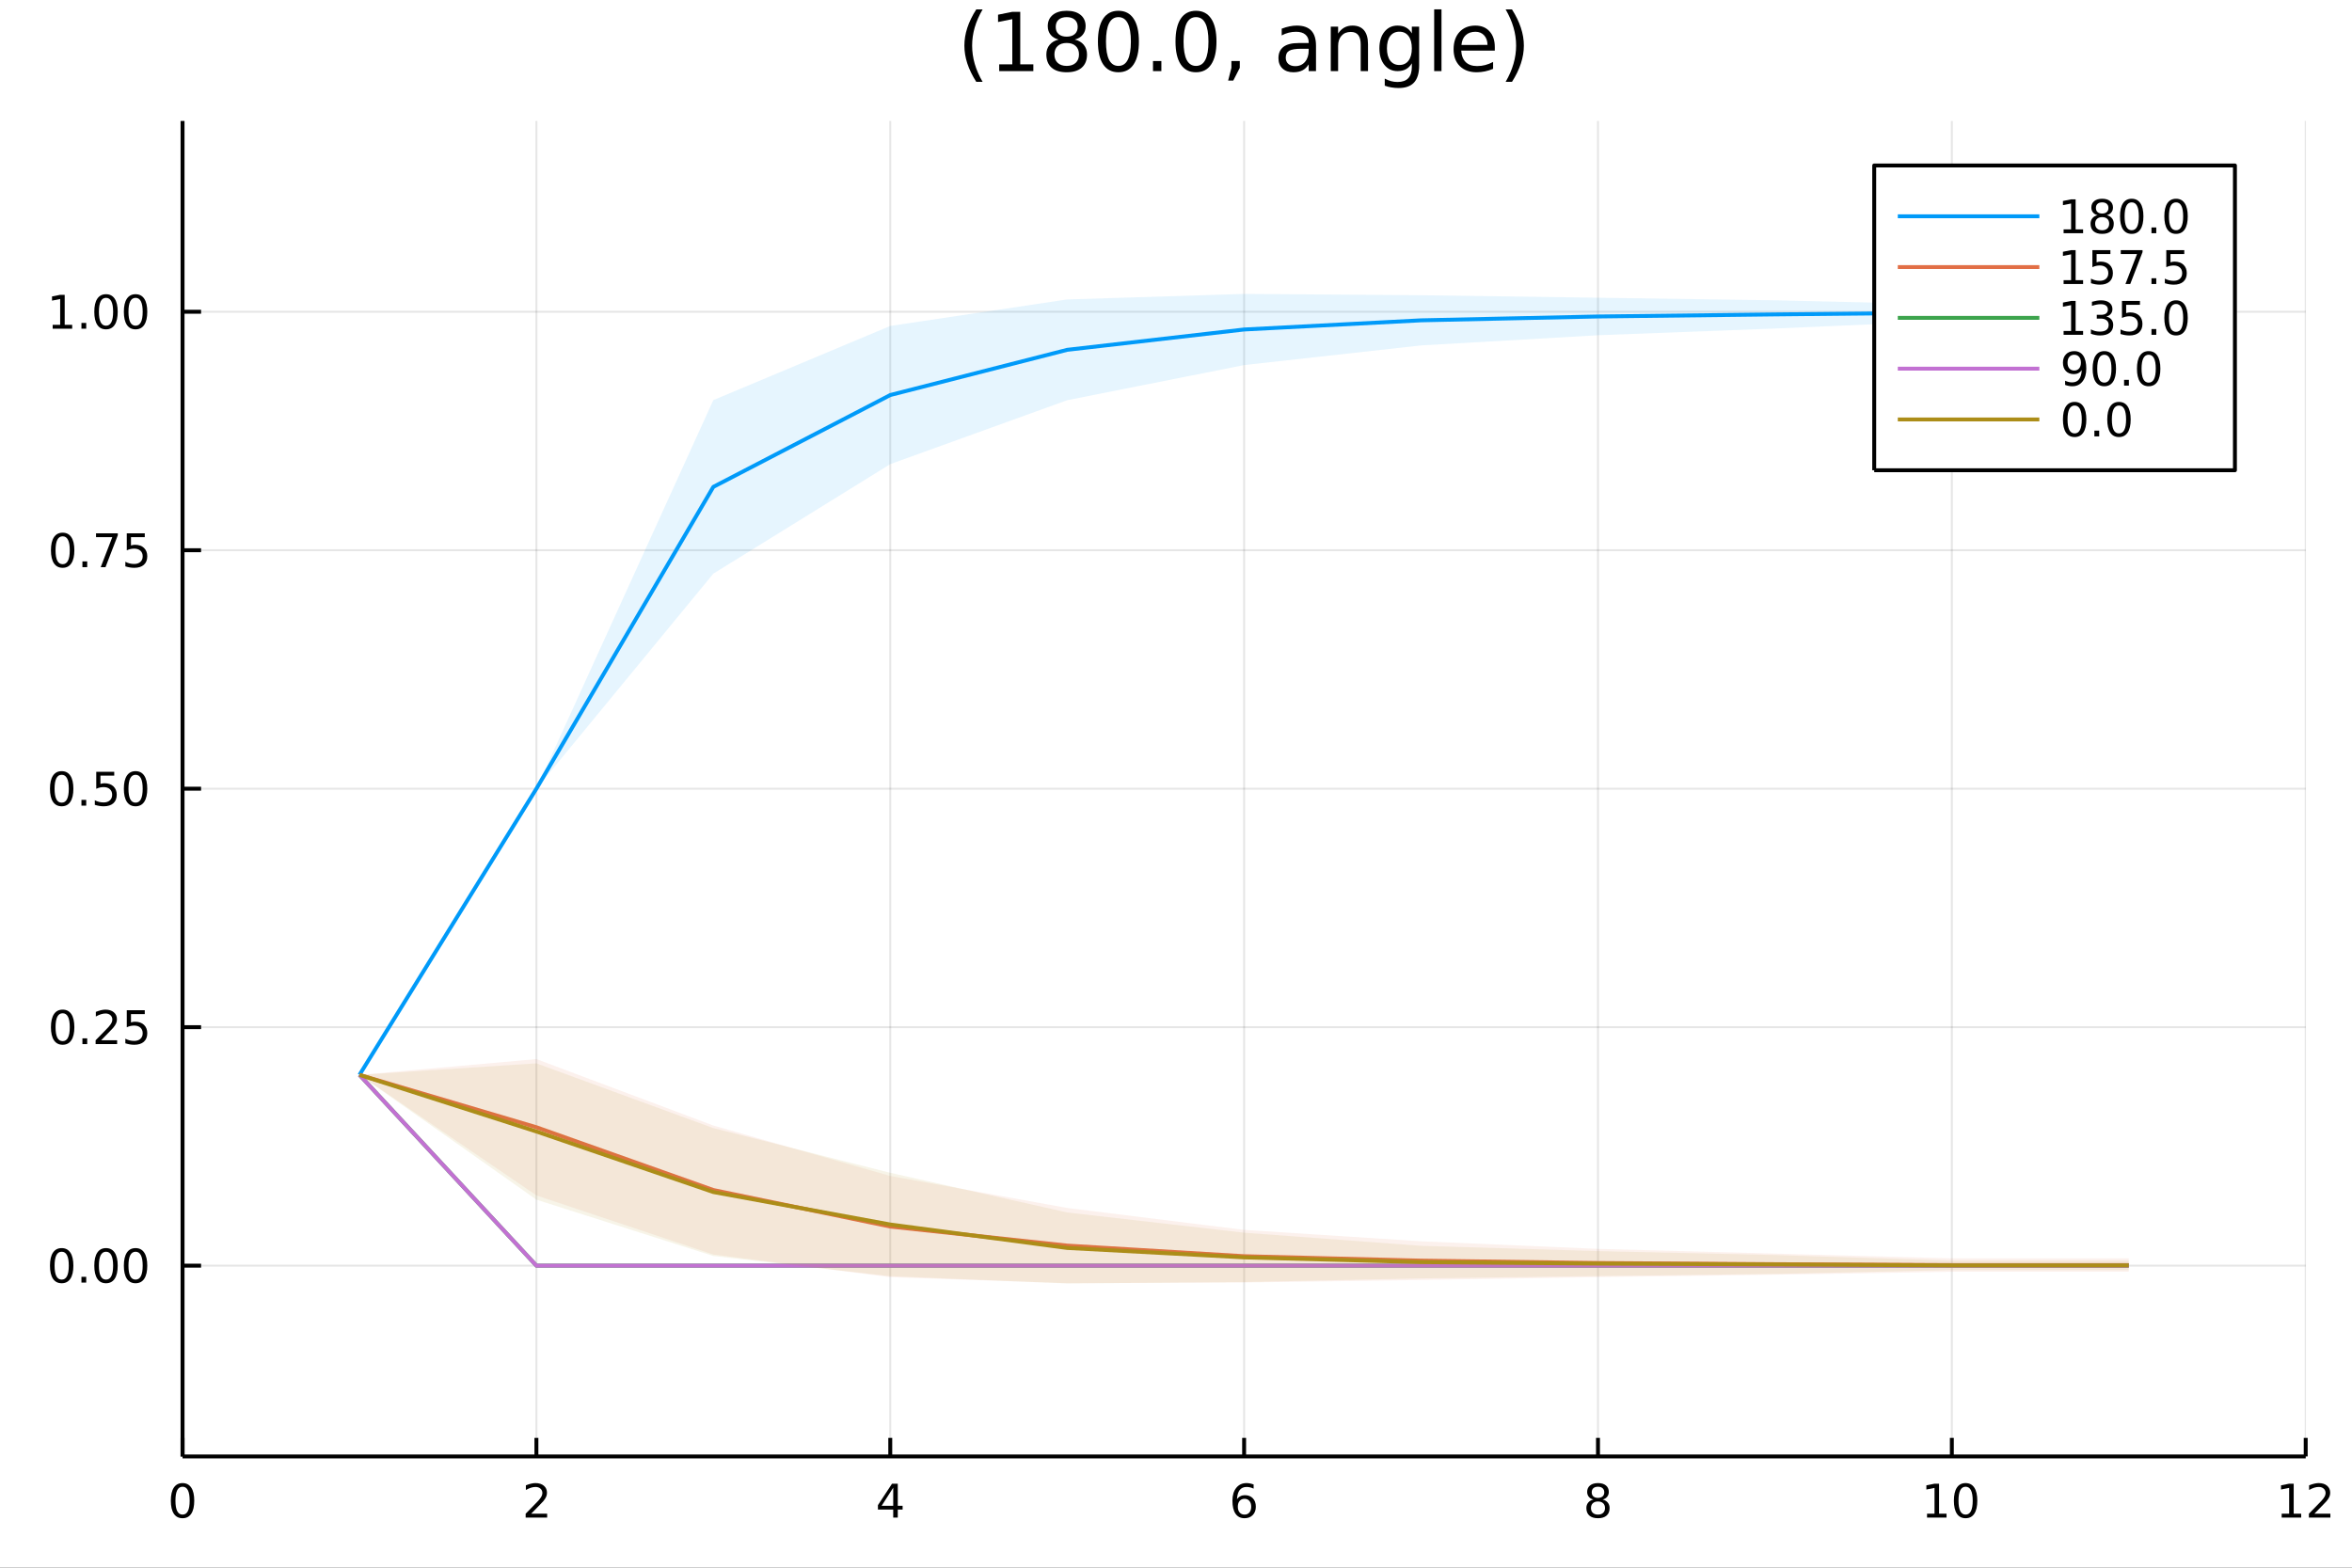 <svg xmlns="http://www.w3.org/2000/svg" xmlns:xlink="http://www.w3.org/1999/xlink" width="600" height="400" viewBox="0 0 2400 1600">
<rect x="0" y="0" width="2400" height="1600" fill="#333333" stroke="none"/>
<defs>
  <clipPath id="clip580">
    <rect x="0" y="0" width="2400" height="1600"></rect>
  </clipPath>
</defs>
<path clip-path="url(#clip580)" d="
M0 1600 L2400 1600 L2400 0 L0 0  Z
  " fill="#ffffff" fill-rule="evenodd" fill-opacity="1"></path>
<defs>
  <clipPath id="clip581">
    <rect x="480" y="0" width="1681" height="1600"></rect>
  </clipPath>
</defs>
<path clip-path="url(#clip580)" d="
M186.274 1486.45 L2352.76 1486.45 L2352.76 123.472 L186.274 123.472  Z
  " fill="#ffffff" fill-rule="evenodd" fill-opacity="1"></path>
<defs>
  <clipPath id="clip582">
    <rect x="186" y="123" width="2167" height="1364"></rect>
  </clipPath>
</defs>
<polyline clip-path="url(#clip582)" style="stroke:#000000; stroke-linecap:butt; stroke-linejoin:round; stroke-width:2; stroke-opacity:0.1; fill:none" points="
  186.274,1486.45 186.274,123.472 
  "></polyline>
<polyline clip-path="url(#clip582)" style="stroke:#000000; stroke-linecap:butt; stroke-linejoin:round; stroke-width:2; stroke-opacity:0.1; fill:none" points="
  547.354,1486.45 547.354,123.472 
  "></polyline>
<polyline clip-path="url(#clip582)" style="stroke:#000000; stroke-linecap:butt; stroke-linejoin:round; stroke-width:2; stroke-opacity:0.1; fill:none" points="
  908.435,1486.45 908.435,123.472 
  "></polyline>
<polyline clip-path="url(#clip582)" style="stroke:#000000; stroke-linecap:butt; stroke-linejoin:round; stroke-width:2; stroke-opacity:0.1; fill:none" points="
  1269.51,1486.45 1269.51,123.472 
  "></polyline>
<polyline clip-path="url(#clip582)" style="stroke:#000000; stroke-linecap:butt; stroke-linejoin:round; stroke-width:2; stroke-opacity:0.1; fill:none" points="
  1630.6,1486.45 1630.6,123.472 
  "></polyline>
<polyline clip-path="url(#clip582)" style="stroke:#000000; stroke-linecap:butt; stroke-linejoin:round; stroke-width:2; stroke-opacity:0.1; fill:none" points="
  1991.68,1486.45 1991.68,123.472 
  "></polyline>
<polyline clip-path="url(#clip582)" style="stroke:#000000; stroke-linecap:butt; stroke-linejoin:round; stroke-width:2; stroke-opacity:0.1; fill:none" points="
  2352.76,1486.45 2352.76,123.472 
  "></polyline>
<polyline clip-path="url(#clip580)" style="stroke:#000000; stroke-linecap:butt; stroke-linejoin:round; stroke-width:4; stroke-opacity:1; fill:none" points="
  186.274,1486.45 2352.76,1486.45 
  "></polyline>
<polyline clip-path="url(#clip580)" style="stroke:#000000; stroke-linecap:butt; stroke-linejoin:round; stroke-width:4; stroke-opacity:1; fill:none" points="
  186.274,1486.45 186.274,1467.55 
  "></polyline>
<polyline clip-path="url(#clip580)" style="stroke:#000000; stroke-linecap:butt; stroke-linejoin:round; stroke-width:4; stroke-opacity:1; fill:none" points="
  547.354,1486.45 547.354,1467.55 
  "></polyline>
<polyline clip-path="url(#clip580)" style="stroke:#000000; stroke-linecap:butt; stroke-linejoin:round; stroke-width:4; stroke-opacity:1; fill:none" points="
  908.435,1486.45 908.435,1467.55 
  "></polyline>
<polyline clip-path="url(#clip580)" style="stroke:#000000; stroke-linecap:butt; stroke-linejoin:round; stroke-width:4; stroke-opacity:1; fill:none" points="
  1269.51,1486.45 1269.51,1467.55 
  "></polyline>
<polyline clip-path="url(#clip580)" style="stroke:#000000; stroke-linecap:butt; stroke-linejoin:round; stroke-width:4; stroke-opacity:1; fill:none" points="
  1630.6,1486.45 1630.6,1467.55 
  "></polyline>
<polyline clip-path="url(#clip580)" style="stroke:#000000; stroke-linecap:butt; stroke-linejoin:round; stroke-width:4; stroke-opacity:1; fill:none" points="
  1991.68,1486.45 1991.68,1467.55 
  "></polyline>
<polyline clip-path="url(#clip580)" style="stroke:#000000; stroke-linecap:butt; stroke-linejoin:round; stroke-width:4; stroke-opacity:1; fill:none" points="
  2352.76,1486.45 2352.76,1467.55 
  "></polyline>
<path clip-path="url(#clip580)" d="M186.274 1517.37 Q182.663 1517.37 180.834 1520.93 Q179.029 1524.47 179.029 1531.6 Q179.029 1538.71 180.834 1542.27 Q182.663 1545.82 186.274 1545.82 Q189.908 1545.82 191.714 1542.27 Q193.542 1538.71 193.542 1531.6 Q193.542 1524.47 191.714 1520.93 Q189.908 1517.37 186.274 1517.37 M186.274 1513.66 Q192.084 1513.66 195.14 1518.27 Q198.218 1522.85 198.218 1531.6 Q198.218 1540.33 195.14 1544.94 Q192.084 1549.52 186.274 1549.52 Q180.464 1549.52 177.385 1544.94 Q174.33 1540.33 174.33 1531.6 Q174.33 1522.85 177.385 1518.27 Q180.464 1513.66 186.274 1513.66 Z" fill="#000000" fill-rule="evenodd" fill-opacity="1"></path><path clip-path="url(#clip580)" d="M542.007 1544.91 L558.326 1544.91 L558.326 1548.85 L536.382 1548.85 L536.382 1544.91 Q539.044 1542.16 543.627 1537.53 Q548.234 1532.88 549.414 1531.53 Q551.66 1529.01 552.539 1527.27 Q553.442 1525.51 553.442 1523.82 Q553.442 1521.07 551.498 1519.33 Q549.577 1517.6 546.475 1517.6 Q544.276 1517.6 541.822 1518.36 Q539.391 1519.13 536.614 1520.68 L536.614 1515.95 Q539.438 1514.82 541.891 1514.24 Q544.345 1513.66 546.382 1513.66 Q551.752 1513.66 554.947 1516.35 Q558.141 1519.03 558.141 1523.52 Q558.141 1525.65 557.331 1527.57 Q556.544 1529.47 554.438 1532.07 Q553.859 1532.74 550.757 1535.95 Q547.655 1539.15 542.007 1544.91 Z" fill="#000000" fill-rule="evenodd" fill-opacity="1"></path><path clip-path="url(#clip580)" d="M911.444 1518.36 L899.638 1536.81 L911.444 1536.81 L911.444 1518.36 M910.217 1514.29 L916.097 1514.29 L916.097 1536.81 L921.027 1536.81 L921.027 1540.7 L916.097 1540.7 L916.097 1548.85 L911.444 1548.85 L911.444 1540.7 L895.842 1540.7 L895.842 1536.19 L910.217 1514.29 Z" fill="#000000" fill-rule="evenodd" fill-opacity="1"></path><path clip-path="url(#clip580)" d="M1269.92 1529.7 Q1266.77 1529.7 1264.92 1531.86 Q1263.09 1534.01 1263.09 1537.76 Q1263.09 1541.49 1264.92 1543.66 Q1266.77 1545.82 1269.92 1545.82 Q1273.07 1545.82 1274.9 1543.66 Q1276.75 1541.49 1276.75 1537.76 Q1276.75 1534.01 1274.9 1531.86 Q1273.07 1529.7 1269.92 1529.7 M1279.2 1515.05 L1279.2 1519.31 Q1277.44 1518.48 1275.64 1518.04 Q1273.86 1517.6 1272.1 1517.6 Q1267.47 1517.6 1265.01 1520.72 Q1262.58 1523.85 1262.23 1530.17 Q1263.6 1528.15 1265.66 1527.09 Q1267.72 1526 1270.2 1526 Q1275.41 1526 1278.42 1529.17 Q1281.45 1532.32 1281.45 1537.76 Q1281.45 1543.08 1278.3 1546.3 Q1275.15 1549.52 1269.92 1549.52 Q1263.92 1549.52 1260.75 1544.94 Q1257.58 1540.33 1257.58 1531.6 Q1257.58 1523.41 1261.47 1518.55 Q1265.36 1513.66 1271.91 1513.66 Q1273.67 1513.66 1275.45 1514.01 Q1277.26 1514.36 1279.2 1515.05 Z" fill="#000000" fill-rule="evenodd" fill-opacity="1"></path><path clip-path="url(#clip580)" d="M1630.6 1532.44 Q1627.26 1532.44 1625.34 1534.22 Q1623.44 1536 1623.44 1539.13 Q1623.44 1542.25 1625.34 1544.03 Q1627.26 1545.82 1630.6 1545.82 Q1633.93 1545.82 1635.85 1544.03 Q1637.77 1542.23 1637.77 1539.13 Q1637.77 1536 1635.85 1534.22 Q1633.95 1532.44 1630.6 1532.44 M1625.92 1530.45 Q1622.91 1529.7 1621.22 1527.64 Q1619.55 1525.58 1619.55 1522.62 Q1619.55 1518.48 1622.49 1516.07 Q1625.46 1513.66 1630.6 1513.66 Q1635.76 1513.66 1638.7 1516.07 Q1641.64 1518.48 1641.64 1522.62 Q1641.64 1525.58 1639.95 1527.64 Q1638.28 1529.7 1635.29 1530.45 Q1638.67 1531.23 1640.55 1533.52 Q1642.45 1535.82 1642.45 1539.13 Q1642.45 1544.15 1639.37 1546.83 Q1636.31 1549.52 1630.6 1549.52 Q1624.88 1549.52 1621.8 1546.83 Q1618.74 1544.15 1618.74 1539.13 Q1618.74 1535.82 1620.64 1533.52 Q1622.54 1531.23 1625.92 1530.45 M1624.21 1523.06 Q1624.21 1525.75 1625.87 1527.25 Q1627.56 1528.76 1630.6 1528.76 Q1633.6 1528.76 1635.29 1527.25 Q1637.01 1525.75 1637.01 1523.06 Q1637.01 1520.38 1635.29 1518.87 Q1633.6 1517.37 1630.6 1517.37 Q1627.56 1517.37 1625.87 1518.87 Q1624.21 1520.38 1624.21 1523.06 Z" fill="#000000" fill-rule="evenodd" fill-opacity="1"></path><path clip-path="url(#clip580)" d="M1966.36 1544.91 L1974 1544.91 L1974 1518.55 L1965.69 1520.21 L1965.69 1515.95 L1973.96 1514.29 L1978.63 1514.29 L1978.63 1544.91 L1986.27 1544.91 L1986.27 1548.85 L1966.36 1548.85 L1966.36 1544.91 Z" fill="#000000" fill-rule="evenodd" fill-opacity="1"></path><path clip-path="url(#clip580)" d="M2005.71 1517.37 Q2002.1 1517.37 2000.28 1520.93 Q1998.47 1524.47 1998.47 1531.6 Q1998.47 1538.71 2000.28 1542.27 Q2002.1 1545.82 2005.71 1545.82 Q2009.35 1545.82 2011.15 1542.27 Q2012.98 1538.71 2012.98 1531.6 Q2012.98 1524.47 2011.15 1520.93 Q2009.35 1517.37 2005.71 1517.37 M2005.71 1513.66 Q2011.53 1513.66 2014.58 1518.27 Q2017.66 1522.85 2017.66 1531.6 Q2017.66 1540.33 2014.58 1544.94 Q2011.53 1549.52 2005.71 1549.52 Q1999.9 1549.52 1996.83 1544.94 Q1993.77 1540.33 1993.77 1531.6 Q1993.77 1522.85 1996.83 1518.27 Q1999.9 1513.66 2005.71 1513.66 Z" fill="#000000" fill-rule="evenodd" fill-opacity="1"></path><path clip-path="url(#clip580)" d="M2328.24 1544.91 L2335.88 1544.91 L2335.88 1518.55 L2327.57 1520.21 L2327.57 1515.95 L2335.83 1514.29 L2340.51 1514.29 L2340.51 1544.91 L2348.15 1544.91 L2348.15 1548.85 L2328.24 1548.85 L2328.24 1544.91 Z" fill="#000000" fill-rule="evenodd" fill-opacity="1"></path><path clip-path="url(#clip580)" d="M2361.62 1544.91 L2377.94 1544.91 L2377.94 1548.85 L2356 1548.85 L2356 1544.91 Q2358.66 1542.16 2363.24 1537.53 Q2367.85 1532.88 2369.03 1531.53 Q2371.27 1529.01 2372.15 1527.27 Q2373.06 1525.51 2373.06 1523.82 Q2373.06 1521.07 2371.11 1519.33 Q2369.19 1517.6 2366.09 1517.6 Q2363.89 1517.6 2361.44 1518.36 Q2359.01 1519.13 2356.23 1520.68 L2356.23 1515.95 Q2359.05 1514.82 2361.51 1514.24 Q2363.96 1513.66 2366 1513.66 Q2371.37 1513.66 2374.56 1516.35 Q2377.76 1519.03 2377.76 1523.52 Q2377.76 1525.65 2376.95 1527.57 Q2376.16 1529.47 2374.05 1532.07 Q2373.47 1532.74 2370.37 1535.95 Q2367.27 1539.15 2361.62 1544.91 Z" fill="#000000" fill-rule="evenodd" fill-opacity="1"></path><polyline clip-path="url(#clip582)" style="stroke:#000000; stroke-linecap:butt; stroke-linejoin:round; stroke-width:2; stroke-opacity:0.1; fill:none" points="
  186.274,1291.74 2352.76,1291.74 
  "></polyline>
<polyline clip-path="url(#clip582)" style="stroke:#000000; stroke-linecap:butt; stroke-linejoin:round; stroke-width:2; stroke-opacity:0.1; fill:none" points="
  186.274,1048.35 2352.76,1048.35 
  "></polyline>
<polyline clip-path="url(#clip582)" style="stroke:#000000; stroke-linecap:butt; stroke-linejoin:round; stroke-width:2; stroke-opacity:0.1; fill:none" points="
  186.274,804.96 2352.76,804.96 
  "></polyline>
<polyline clip-path="url(#clip582)" style="stroke:#000000; stroke-linecap:butt; stroke-linejoin:round; stroke-width:2; stroke-opacity:0.1; fill:none" points="
  186.274,561.571 2352.76,561.571 
  "></polyline>
<polyline clip-path="url(#clip582)" style="stroke:#000000; stroke-linecap:butt; stroke-linejoin:round; stroke-width:2; stroke-opacity:0.1; fill:none" points="
  186.274,318.183 2352.76,318.183 
  "></polyline>
<polyline clip-path="url(#clip580)" style="stroke:#000000; stroke-linecap:butt; stroke-linejoin:round; stroke-width:4; stroke-opacity:1; fill:none" points="
  186.274,1486.45 186.274,123.472 
  "></polyline>
<polyline clip-path="url(#clip580)" style="stroke:#000000; stroke-linecap:butt; stroke-linejoin:round; stroke-width:4; stroke-opacity:1; fill:none" points="
  186.274,1291.74 205.172,1291.74 
  "></polyline>
<polyline clip-path="url(#clip580)" style="stroke:#000000; stroke-linecap:butt; stroke-linejoin:round; stroke-width:4; stroke-opacity:1; fill:none" points="
  186.274,1048.35 205.172,1048.35 
  "></polyline>
<polyline clip-path="url(#clip580)" style="stroke:#000000; stroke-linecap:butt; stroke-linejoin:round; stroke-width:4; stroke-opacity:1; fill:none" points="
  186.274,804.96 205.172,804.96 
  "></polyline>
<polyline clip-path="url(#clip580)" style="stroke:#000000; stroke-linecap:butt; stroke-linejoin:round; stroke-width:4; stroke-opacity:1; fill:none" points="
  186.274,561.571 205.172,561.571 
  "></polyline>
<polyline clip-path="url(#clip580)" style="stroke:#000000; stroke-linecap:butt; stroke-linejoin:round; stroke-width:4; stroke-opacity:1; fill:none" points="
  186.274,318.183 205.172,318.183 
  "></polyline>
<path clip-path="url(#clip580)" d="M62.937 1277.54 Q59.325 1277.54 57.497 1281.1 Q55.691 1284.64 55.691 1291.77 Q55.691 1298.88 57.497 1302.44 Q59.325 1305.98 62.937 1305.98 Q66.571 1305.98 68.376 1302.44 Q70.205 1298.88 70.205 1291.77 Q70.205 1284.64 68.376 1281.1 Q66.571 1277.54 62.937 1277.54 M62.937 1273.83 Q68.747 1273.83 71.802 1278.44 Q74.881 1283.02 74.881 1291.77 Q74.881 1300.5 71.802 1305.11 Q68.747 1309.69 62.937 1309.69 Q57.126 1309.69 54.048 1305.11 Q50.992 1300.5 50.992 1291.77 Q50.992 1283.02 54.048 1278.44 Q57.126 1273.83 62.937 1273.83 Z" fill="#000000" fill-rule="evenodd" fill-opacity="1"></path><path clip-path="url(#clip580)" d="M83.098 1303.14 L87.983 1303.14 L87.983 1309.02 L83.098 1309.02 L83.098 1303.14 Z" fill="#000000" fill-rule="evenodd" fill-opacity="1"></path><path clip-path="url(#clip580)" d="M108.168 1277.54 Q104.557 1277.54 102.728 1281.1 Q100.922 1284.64 100.922 1291.77 Q100.922 1298.88 102.728 1302.44 Q104.557 1305.98 108.168 1305.98 Q111.802 1305.98 113.608 1302.44 Q115.436 1298.88 115.436 1291.77 Q115.436 1284.64 113.608 1281.1 Q111.802 1277.54 108.168 1277.54 M108.168 1273.83 Q113.978 1273.83 117.033 1278.44 Q120.112 1283.02 120.112 1291.77 Q120.112 1300.5 117.033 1305.11 Q113.978 1309.69 108.168 1309.69 Q102.358 1309.69 99.279 1305.11 Q96.223 1300.5 96.223 1291.77 Q96.223 1283.02 99.279 1278.44 Q102.358 1273.83 108.168 1273.83 Z" fill="#000000" fill-rule="evenodd" fill-opacity="1"></path><path clip-path="url(#clip580)" d="M138.33 1277.54 Q134.719 1277.54 132.89 1281.1 Q131.084 1284.64 131.084 1291.77 Q131.084 1298.88 132.89 1302.44 Q134.719 1305.98 138.33 1305.98 Q141.964 1305.98 143.769 1302.44 Q145.598 1298.88 145.598 1291.77 Q145.598 1284.64 143.769 1281.1 Q141.964 1277.54 138.33 1277.54 M138.33 1273.83 Q144.14 1273.83 147.195 1278.44 Q150.274 1283.02 150.274 1291.77 Q150.274 1300.5 147.195 1305.11 Q144.14 1309.69 138.33 1309.69 Q132.519 1309.69 129.441 1305.11 Q126.385 1300.5 126.385 1291.77 Q126.385 1283.02 129.441 1278.44 Q132.519 1273.83 138.33 1273.83 Z" fill="#000000" fill-rule="evenodd" fill-opacity="1"></path><path clip-path="url(#clip580)" d="M63.932 1034.15 Q60.321 1034.15 58.492 1037.71 Q56.687 1041.25 56.687 1048.38 Q56.687 1055.49 58.492 1059.05 Q60.321 1062.6 63.932 1062.6 Q67.566 1062.6 69.372 1059.05 Q71.2 1055.49 71.2 1048.38 Q71.2 1041.25 69.372 1037.71 Q67.566 1034.15 63.932 1034.15 M63.932 1030.44 Q69.742 1030.44 72.798 1035.05 Q75.876 1039.63 75.876 1048.38 Q75.876 1057.11 72.798 1061.72 Q69.742 1066.3 63.932 1066.3 Q58.122 1066.3 55.043 1061.72 Q51.987 1057.11 51.987 1048.38 Q51.987 1039.63 55.043 1035.05 Q58.122 1030.44 63.932 1030.44 Z" fill="#000000" fill-rule="evenodd" fill-opacity="1"></path><path clip-path="url(#clip580)" d="M84.094 1059.75 L88.978 1059.75 L88.978 1065.63 L84.094 1065.63 L84.094 1059.75 Z" fill="#000000" fill-rule="evenodd" fill-opacity="1"></path><path clip-path="url(#clip580)" d="M103.191 1061.69 L119.51 1061.69 L119.51 1065.63 L97.566 1065.63 L97.566 1061.69 Q100.228 1058.94 104.811 1054.31 Q109.418 1049.66 110.598 1048.31 Q112.844 1045.79 113.723 1044.05 Q114.626 1042.3 114.626 1040.61 Q114.626 1037.85 112.682 1036.11 Q110.76 1034.38 107.658 1034.38 Q105.459 1034.38 103.006 1035.14 Q100.575 1035.91 97.797 1037.46 L97.797 1032.74 Q100.621 1031.6 103.075 1031.02 Q105.529 1030.44 107.566 1030.44 Q112.936 1030.44 116.131 1033.13 Q119.325 1035.81 119.325 1040.3 Q119.325 1042.43 118.515 1044.36 Q117.728 1046.25 115.621 1048.85 Q115.043 1049.52 111.941 1052.74 Q108.839 1055.93 103.191 1061.69 Z" fill="#000000" fill-rule="evenodd" fill-opacity="1"></path><path clip-path="url(#clip580)" d="M129.371 1031.07 L147.728 1031.07 L147.728 1035 L133.654 1035 L133.654 1043.48 Q134.672 1043.13 135.691 1042.97 Q136.709 1042.78 137.728 1042.78 Q143.515 1042.78 146.894 1045.95 Q150.274 1049.12 150.274 1054.54 Q150.274 1060.12 146.802 1063.22 Q143.33 1066.3 137.01 1066.3 Q134.834 1066.3 132.566 1065.93 Q130.32 1065.56 127.913 1064.82 L127.913 1060.12 Q129.996 1061.25 132.219 1061.81 Q134.441 1062.36 136.918 1062.36 Q140.922 1062.36 143.26 1060.26 Q145.598 1058.15 145.598 1054.54 Q145.598 1050.93 143.26 1048.82 Q140.922 1046.72 136.918 1046.72 Q135.043 1046.72 133.168 1047.13 Q131.316 1047.55 129.371 1048.43 L129.371 1031.07 Z" fill="#000000" fill-rule="evenodd" fill-opacity="1"></path><path clip-path="url(#clip580)" d="M62.937 790.759 Q59.325 790.759 57.497 794.323 Q55.691 797.865 55.691 804.995 Q55.691 812.101 57.497 815.666 Q59.325 819.208 62.937 819.208 Q66.571 819.208 68.376 815.666 Q70.205 812.101 70.205 804.995 Q70.205 797.865 68.376 794.323 Q66.571 790.759 62.937 790.759 M62.937 787.055 Q68.747 787.055 71.802 791.661 Q74.881 796.245 74.881 804.995 Q74.881 813.722 71.802 818.328 Q68.747 822.911 62.937 822.911 Q57.126 822.911 54.048 818.328 Q50.992 813.722 50.992 804.995 Q50.992 796.245 54.048 791.661 Q57.126 787.055 62.937 787.055 Z" fill="#000000" fill-rule="evenodd" fill-opacity="1"></path><path clip-path="url(#clip580)" d="M83.098 816.36 L87.983 816.36 L87.983 822.24 L83.098 822.24 L83.098 816.36 Z" fill="#000000" fill-rule="evenodd" fill-opacity="1"></path><path clip-path="url(#clip580)" d="M98.214 787.68 L116.57 787.68 L116.57 791.615 L102.496 791.615 L102.496 800.087 Q103.515 799.74 104.534 799.578 Q105.552 799.393 106.571 799.393 Q112.358 799.393 115.737 802.564 Q119.117 805.735 119.117 811.152 Q119.117 816.731 115.645 819.833 Q112.172 822.911 105.853 822.911 Q103.677 822.911 101.409 822.541 Q99.163 822.171 96.756 821.43 L96.756 816.731 Q98.839 817.865 101.061 818.421 Q103.284 818.976 105.76 818.976 Q109.765 818.976 112.103 816.87 Q114.441 814.763 114.441 811.152 Q114.441 807.541 112.103 805.435 Q109.765 803.328 105.76 803.328 Q103.885 803.328 102.01 803.745 Q100.159 804.161 98.214 805.041 L98.214 787.68 Z" fill="#000000" fill-rule="evenodd" fill-opacity="1"></path><path clip-path="url(#clip580)" d="M138.33 790.759 Q134.719 790.759 132.89 794.323 Q131.084 797.865 131.084 804.995 Q131.084 812.101 132.89 815.666 Q134.719 819.208 138.33 819.208 Q141.964 819.208 143.769 815.666 Q145.598 812.101 145.598 804.995 Q145.598 797.865 143.769 794.323 Q141.964 790.759 138.33 790.759 M138.33 787.055 Q144.14 787.055 147.195 791.661 Q150.274 796.245 150.274 804.995 Q150.274 813.722 147.195 818.328 Q144.14 822.911 138.33 822.911 Q132.519 822.911 129.441 818.328 Q126.385 813.722 126.385 804.995 Q126.385 796.245 129.441 791.661 Q132.519 787.055 138.33 787.055 Z" fill="#000000" fill-rule="evenodd" fill-opacity="1"></path><path clip-path="url(#clip580)" d="M63.932 547.37 Q60.321 547.37 58.492 550.935 Q56.687 554.477 56.687 561.606 Q56.687 568.713 58.492 572.277 Q60.321 575.819 63.932 575.819 Q67.566 575.819 69.372 572.277 Q71.2 568.713 71.2 561.606 Q71.2 554.477 69.372 550.935 Q67.566 547.37 63.932 547.37 M63.932 543.666 Q69.742 543.666 72.798 548.273 Q75.876 552.856 75.876 561.606 Q75.876 570.333 72.798 574.939 Q69.742 579.523 63.932 579.523 Q58.122 579.523 55.043 574.939 Q51.987 570.333 51.987 561.606 Q51.987 552.856 55.043 548.273 Q58.122 543.666 63.932 543.666 Z" fill="#000000" fill-rule="evenodd" fill-opacity="1"></path><path clip-path="url(#clip580)" d="M84.094 572.972 L88.978 572.972 L88.978 578.851 L84.094 578.851 L84.094 572.972 Z" fill="#000000" fill-rule="evenodd" fill-opacity="1"></path><path clip-path="url(#clip580)" d="M97.983 544.291 L120.205 544.291 L120.205 546.282 L107.658 578.851 L102.774 578.851 L114.58 548.227 L97.983 548.227 L97.983 544.291 Z" fill="#000000" fill-rule="evenodd" fill-opacity="1"></path><path clip-path="url(#clip580)" d="M129.371 544.291 L147.728 544.291 L147.728 548.227 L133.654 548.227 L133.654 556.699 Q134.672 556.352 135.691 556.19 Q136.709 556.004 137.728 556.004 Q143.515 556.004 146.894 559.176 Q150.274 562.347 150.274 567.764 Q150.274 573.342 146.802 576.444 Q143.33 579.523 137.01 579.523 Q134.834 579.523 132.566 579.152 Q130.32 578.782 127.913 578.041 L127.913 573.342 Q129.996 574.476 132.219 575.032 Q134.441 575.588 136.918 575.588 Q140.922 575.588 143.26 573.481 Q145.598 571.375 145.598 567.764 Q145.598 564.152 143.26 562.046 Q140.922 559.94 136.918 559.94 Q135.043 559.94 133.168 560.356 Q131.316 560.773 129.371 561.652 L129.371 544.291 Z" fill="#000000" fill-rule="evenodd" fill-opacity="1"></path><path clip-path="url(#clip580)" d="M53.747 331.528 L61.386 331.528 L61.386 305.162 L53.075 306.829 L53.075 302.57 L61.339 300.903 L66.015 300.903 L66.015 331.528 L73.654 331.528 L73.654 335.463 L53.747 335.463 L53.747 331.528 Z" fill="#000000" fill-rule="evenodd" fill-opacity="1"></path><path clip-path="url(#clip580)" d="M83.098 329.583 L87.983 329.583 L87.983 335.463 L83.098 335.463 L83.098 329.583 Z" fill="#000000" fill-rule="evenodd" fill-opacity="1"></path><path clip-path="url(#clip580)" d="M108.168 303.982 Q104.557 303.982 102.728 307.546 Q100.922 311.088 100.922 318.218 Q100.922 325.324 102.728 328.889 Q104.557 332.431 108.168 332.431 Q111.802 332.431 113.608 328.889 Q115.436 325.324 115.436 318.218 Q115.436 311.088 113.608 307.546 Q111.802 303.982 108.168 303.982 M108.168 300.278 Q113.978 300.278 117.033 304.884 Q120.112 309.468 120.112 318.218 Q120.112 326.944 117.033 331.551 Q113.978 336.134 108.168 336.134 Q102.358 336.134 99.279 331.551 Q96.223 326.944 96.223 318.218 Q96.223 309.468 99.279 304.884 Q102.358 300.278 108.168 300.278 Z" fill="#000000" fill-rule="evenodd" fill-opacity="1"></path><path clip-path="url(#clip580)" d="M138.33 303.982 Q134.719 303.982 132.89 307.546 Q131.084 311.088 131.084 318.218 Q131.084 325.324 132.89 328.889 Q134.719 332.431 138.33 332.431 Q141.964 332.431 143.769 328.889 Q145.598 325.324 145.598 318.218 Q145.598 311.088 143.769 307.546 Q141.964 303.982 138.33 303.982 M138.33 300.278 Q144.14 300.278 147.195 304.884 Q150.274 309.468 150.274 318.218 Q150.274 326.944 147.195 331.551 Q144.14 336.134 138.33 336.134 Q132.519 336.134 129.441 331.551 Q126.385 326.944 126.385 318.218 Q126.385 309.468 129.441 304.884 Q132.519 300.278 138.33 300.278 Z" fill="#000000" fill-rule="evenodd" fill-opacity="1"></path><path clip-path="url(#clip580)" d="M1002.66 9.625 Q997.233 18.942 994.6 28.057 Q991.967 37.171 991.967 46.529 Q991.967 55.886 994.6 65.082 Q997.274 74.237 1002.66 83.513 L996.18 83.513 Q990.104 73.994 987.066 64.798 Q984.068 55.603 984.068 46.529 Q984.068 37.495 987.066 28.34 Q990.063 19.185 996.18 9.625 L1002.66 9.625 Z" fill="#000000" fill-rule="evenodd" fill-opacity="1"></path><path clip-path="url(#clip580)" d="M1019.59 65.689 L1032.96 65.689 L1032.96 19.55 L1018.42 22.466 L1018.42 15.013 L1032.88 12.096 L1041.06 12.096 L1041.06 65.689 L1054.43 65.689 L1054.43 72.576 L1019.59 72.576 L1019.59 65.689 Z" fill="#000000" fill-rule="evenodd" fill-opacity="1"></path><path clip-path="url(#clip580)" d="M1088.46 43.855 Q1082.63 43.855 1079.26 46.974 Q1075.94 50.093 1075.94 55.562 Q1075.94 61.031 1079.26 64.15 Q1082.63 67.269 1088.46 67.269 Q1094.29 67.269 1097.66 64.15 Q1101.02 60.99 1101.02 55.562 Q1101.02 50.093 1097.66 46.974 Q1094.33 43.855 1088.46 43.855 M1080.28 40.371 Q1075.01 39.075 1072.05 35.47 Q1069.14 31.864 1069.14 26.679 Q1069.14 19.428 1074.28 15.215 Q1079.47 11.002 1088.46 11.002 Q1097.49 11.002 1102.64 15.215 Q1107.78 19.428 1107.78 26.679 Q1107.78 31.864 1104.83 35.47 Q1101.91 39.075 1096.68 40.371 Q1102.6 41.749 1105.88 45.759 Q1109.2 49.769 1109.2 55.562 Q1109.2 64.353 1103.81 69.052 Q1098.47 73.751 1088.46 73.751 Q1078.45 73.751 1073.07 69.052 Q1067.72 64.353 1067.72 55.562 Q1067.72 49.769 1071.04 45.759 Q1074.36 41.749 1080.28 40.371 M1077.28 27.449 Q1077.28 32.148 1080.2 34.781 Q1083.15 37.414 1088.46 37.414 Q1093.73 37.414 1096.68 34.781 Q1099.68 32.148 1099.68 27.449 Q1099.68 22.75 1096.68 20.117 Q1093.73 17.484 1088.46 17.484 Q1083.15 17.484 1080.2 20.117 Q1077.28 22.75 1077.28 27.449 Z" fill="#000000" fill-rule="evenodd" fill-opacity="1"></path><path clip-path="url(#clip580)" d="M1141.24 17.484 Q1134.92 17.484 1131.72 23.722 Q1128.56 29.92 1128.56 42.397 Q1128.56 54.833 1131.72 61.071 Q1134.92 67.269 1141.24 67.269 Q1147.6 67.269 1150.76 61.071 Q1153.96 54.833 1153.96 42.397 Q1153.96 29.92 1150.76 23.722 Q1147.6 17.484 1141.24 17.484 M1141.24 11.002 Q1151.41 11.002 1156.76 19.064 Q1162.15 27.084 1162.15 42.397 Q1162.15 57.669 1156.76 65.73 Q1151.41 73.751 1141.24 73.751 Q1131.08 73.751 1125.69 65.73 Q1120.34 57.669 1120.34 42.397 Q1120.34 27.084 1125.69 19.064 Q1131.08 11.002 1141.24 11.002 Z" fill="#000000" fill-rule="evenodd" fill-opacity="1"></path><path clip-path="url(#clip580)" d="M1176.53 62.287 L1185.07 62.287 L1185.07 72.576 L1176.53 72.576 L1176.53 62.287 Z" fill="#000000" fill-rule="evenodd" fill-opacity="1"></path><path clip-path="url(#clip580)" d="M1220.4 17.484 Q1214.08 17.484 1210.88 23.722 Q1207.72 29.92 1207.72 42.397 Q1207.72 54.833 1210.88 61.071 Q1214.08 67.269 1220.4 67.269 Q1226.76 67.269 1229.92 61.071 Q1233.12 54.833 1233.12 42.397 Q1233.12 29.92 1229.92 23.722 Q1226.76 17.484 1220.4 17.484 M1220.4 11.002 Q1230.57 11.002 1235.91 19.064 Q1241.3 27.084 1241.3 42.397 Q1241.3 57.669 1235.91 65.73 Q1230.57 73.751 1220.4 73.751 Q1210.23 73.751 1204.84 65.73 Q1199.5 57.669 1199.5 42.397 Q1199.5 27.084 1204.84 19.064 Q1210.23 11.002 1220.4 11.002 Z" fill="#000000" fill-rule="evenodd" fill-opacity="1"></path><path clip-path="url(#clip580)" d="M1256.53 62.287 L1265.08 62.287 L1265.08 69.254 L1258.44 82.217 L1253.21 82.217 L1256.53 69.254 L1256.53 62.287 Z" fill="#000000" fill-rule="evenodd" fill-opacity="1"></path><path clip-path="url(#clip580)" d="M1327.99 49.769 Q1318.96 49.769 1315.47 51.835 Q1311.99 53.901 1311.99 58.884 Q1311.99 62.854 1314.58 65.203 Q1317.21 67.512 1321.71 67.512 Q1327.91 67.512 1331.64 63.137 Q1335.4 58.722 1335.4 51.43 L1335.4 49.769 L1327.99 49.769 M1342.86 46.691 L1342.86 72.576 L1335.4 72.576 L1335.4 65.689 Q1332.85 69.821 1329.04 71.806 Q1325.24 73.751 1319.73 73.751 Q1312.76 73.751 1308.63 69.862 Q1304.54 65.933 1304.54 59.37 Q1304.54 51.714 1309.64 47.825 Q1314.78 43.936 1324.95 43.936 L1335.4 43.936 L1335.4 43.207 Q1335.4 38.062 1332 35.267 Q1328.64 32.431 1322.52 32.431 Q1318.63 32.431 1314.95 33.363 Q1311.26 34.295 1307.86 36.158 L1307.86 29.272 Q1311.95 27.692 1315.8 26.922 Q1319.64 26.112 1323.29 26.112 Q1333.13 26.112 1338 31.216 Q1342.86 36.32 1342.86 46.691 Z" fill="#000000" fill-rule="evenodd" fill-opacity="1"></path><path clip-path="url(#clip580)" d="M1395.92 45.192 L1395.92 72.576 L1388.47 72.576 L1388.47 45.435 Q1388.47 38.994 1385.96 35.794 Q1383.45 32.594 1378.42 32.594 Q1372.39 32.594 1368.9 36.442 Q1365.42 40.29 1365.42 46.934 L1365.42 72.576 L1357.93 72.576 L1357.93 27.206 L1365.42 27.206 L1365.42 34.254 Q1368.09 30.163 1371.7 28.138 Q1375.34 26.112 1380.08 26.112 Q1387.9 26.112 1391.91 30.973 Q1395.92 35.794 1395.92 45.192 Z" fill="#000000" fill-rule="evenodd" fill-opacity="1"></path><path clip-path="url(#clip580)" d="M1440.65 49.364 Q1440.65 41.263 1437.28 36.806 Q1433.96 32.35 1427.93 32.35 Q1421.93 32.35 1418.57 36.806 Q1415.25 41.263 1415.25 49.364 Q1415.25 57.426 1418.57 61.882 Q1421.93 66.338 1427.93 66.338 Q1433.96 66.338 1437.28 61.882 Q1440.65 57.426 1440.65 49.364 M1448.1 66.945 Q1448.1 78.531 1442.95 84.162 Q1437.81 89.833 1427.2 89.833 Q1423.27 89.833 1419.78 89.225 Q1416.3 88.658 1413.02 87.443 L1413.02 80.192 Q1416.3 81.974 1419.5 82.825 Q1422.7 83.675 1426.02 83.675 Q1433.35 83.675 1437 79.827 Q1440.65 76.019 1440.65 68.282 L1440.65 64.596 Q1438.34 68.606 1434.73 70.591 Q1431.13 72.576 1426.1 72.576 Q1417.76 72.576 1412.65 66.216 Q1407.55 59.856 1407.55 49.364 Q1407.55 38.832 1412.65 32.472 Q1417.76 26.112 1426.1 26.112 Q1431.13 26.112 1434.73 28.097 Q1438.34 30.082 1440.65 34.092 L1440.65 27.206 L1448.1 27.206 L1448.1 66.945 Z" fill="#000000" fill-rule="evenodd" fill-opacity="1"></path><path clip-path="url(#clip580)" d="M1463.45 9.544 L1470.91 9.544 L1470.91 72.576 L1463.45 72.576 L1463.45 9.544 Z" fill="#000000" fill-rule="evenodd" fill-opacity="1"></path><path clip-path="url(#clip580)" d="M1525.31 48.028 L1525.31 51.673 L1491.04 51.673 Q1491.52 59.37 1495.66 63.421 Q1499.83 67.431 1507.24 67.431 Q1511.54 67.431 1515.55 66.378 Q1519.6 65.325 1523.57 63.218 L1523.57 70.267 Q1519.56 71.968 1515.34 72.86 Q1511.13 73.751 1506.8 73.751 Q1495.94 73.751 1489.58 67.431 Q1483.26 61.112 1483.26 50.337 Q1483.26 39.197 1489.26 32.675 Q1495.29 26.112 1505.5 26.112 Q1514.66 26.112 1519.96 32.026 Q1525.31 37.9 1525.31 48.028 M1517.86 45.84 Q1517.77 39.723 1514.41 36.077 Q1511.09 32.431 1505.58 32.431 Q1499.34 32.431 1495.58 35.956 Q1491.85 39.48 1491.28 45.88 L1517.86 45.84 Z" fill="#000000" fill-rule="evenodd" fill-opacity="1"></path><path clip-path="url(#clip580)" d="M1536.37 9.625 L1542.85 9.625 Q1548.93 19.185 1551.92 28.34 Q1554.96 37.495 1554.96 46.529 Q1554.96 55.603 1551.92 64.798 Q1548.93 73.994 1542.85 83.513 L1536.37 83.513 Q1541.76 74.237 1544.39 65.082 Q1547.06 55.886 1547.06 46.529 Q1547.06 37.171 1544.39 28.057 Q1541.76 18.942 1536.37 9.625 Z" fill="#000000" fill-rule="evenodd" fill-opacity="1"></path><path clip-path="url(#clip582)" d="
M366.814 1097.03 L547.354 804.96 L727.894 585.465 L908.435 473.698 L1088.97 408.457 L1269.51 372.605 L1450.06 352.542 L1630.6 342.151 L1811.14 335.304 L1991.68 327.43 
  L2172.22 327.43 L2172.22 310.744 L1991.68 310.744 L1811.14 306.487 L1630.6 303.859 L1450.06 301.309 L1269.51 299.98 L1088.97 305.613 L908.435 332.658 L727.894 408.377 
  L547.354 804.96 L366.814 1097.03  Z
  " fill="#009af9" fill-rule="evenodd" fill-opacity="0.1"></path>
<polyline clip-path="url(#clip582)" style="stroke:#009af9; stroke-linecap:butt; stroke-linejoin:round; stroke-width:4; stroke-opacity:1; fill:none" points="
  366.814,1097.03 547.354,804.96 727.894,496.921 908.435,403.178 1088.97,357.035 1269.51,336.293 1450.06,326.925 1630.6,323.005 1811.14,320.895 1991.68,319.087 
  2172.22,319.087 
  "></polyline>
<path clip-path="url(#clip582)" d="
M366.814 1097.03 L547.354 1220.05 L727.894 1280.4 L908.435 1303.49 L1088.97 1309.66 L1269.51 1308.95 L1450.06 1306.34 L1630.6 1303.43 L1811.14 1300.99 L1991.68 1297.95 
  L2172.22 1297.95 L2172.22 1284.32 L1991.68 1284.32 L1811.14 1279.47 L1630.6 1274.62 L1450.06 1266.89 L1269.51 1255.24 L1088.97 1232.87 L908.435 1200.21 L727.894 1148.71 
  L547.354 1080.92 L366.814 1097.03  Z
  " fill="#e26f46" fill-rule="evenodd" fill-opacity="0.1"></path>
<polyline clip-path="url(#clip582)" style="stroke:#e26f46; stroke-linecap:butt; stroke-linejoin:round; stroke-width:4; stroke-opacity:1; fill:none" points="
  366.814,1097.03 547.354,1150.48 727.894,1214.55 908.435,1251.85 1088.97,1271.27 1269.51,1282.1 1450.06,1286.61 1630.6,1289.02 1811.14,1290.23 1991.68,1291.13 
  2172.22,1291.13 
  "></polyline>
<path clip-path="url(#clip582)" d="
M366.814 1097.03 L547.354 1291.74 L727.894 1291.74 L908.435 1291.74 L1088.97 1291.74 L1269.51 1291.74 L1450.06 1291.74 L1630.6 1291.74 L1811.14 1291.74 L1991.68 1291.74 
  L2172.22 1291.74 L2172.22 1291.74 L1991.68 1291.74 L1811.14 1291.74 L1630.6 1291.74 L1450.06 1291.74 L1269.51 1291.74 L1088.97 1291.74 L908.435 1291.74 L727.894 1291.74 
  L547.354 1291.74 L366.814 1097.03  Z
  " fill="#3da44d" fill-rule="evenodd" fill-opacity="0.1"></path>
<polyline clip-path="url(#clip582)" style="stroke:#3da44d; stroke-linecap:butt; stroke-linejoin:round; stroke-width:4; stroke-opacity:1; fill:none" points="
  366.814,1097.03 547.354,1291.74 727.894,1291.74 908.435,1291.74 1088.97,1291.74 1269.51,1291.74 1450.06,1291.74 1630.6,1291.74 1811.14,1291.74 1991.68,1291.74 
  2172.22,1291.74 
  "></polyline>
<path clip-path="url(#clip582)" d="
M366.814 1097.03 L547.354 1291.74 L727.894 1291.74 L908.435 1291.74 L1088.97 1291.74 L1269.51 1291.74 L1450.06 1291.74 L1630.6 1291.74 L1811.14 1291.74 L1991.68 1291.74 
  L2172.22 1291.74 L2172.22 1291.74 L1991.68 1291.74 L1811.14 1291.74 L1630.6 1291.74 L1450.06 1291.74 L1269.51 1291.74 L1088.97 1291.74 L908.435 1291.74 L727.894 1291.74 
  L547.354 1291.74 L366.814 1097.03  Z
  " fill="#c271d2" fill-rule="evenodd" fill-opacity="0.1"></path>
<polyline clip-path="url(#clip582)" style="stroke:#c271d2; stroke-linecap:butt; stroke-linejoin:round; stroke-width:4; stroke-opacity:1; fill:none" points="
  366.814,1097.03 547.354,1291.74 727.894,1291.74 908.435,1291.74 1088.97,1291.74 1269.51,1291.74 1450.06,1291.74 1630.6,1291.74 1811.14,1291.74 1991.68,1291.74 
  2172.22,1291.74 
  "></polyline>
<path clip-path="url(#clip582)" d="
M366.814 1097.03 L547.354 1224.4 L727.894 1281.87 L908.435 1302.53 L1088.97 1309.89 L1269.51 1308.47 L1450.06 1304.73 L1630.6 1302.35 L1811.14 1300.16 L1991.68 1296.26 
  L2172.22 1296.26 L2172.22 1286.61 L1991.68 1286.61 L1811.14 1280.9 L1630.6 1276.91 L1450.06 1271.51 L1269.51 1258.13 L1088.97 1237.46 L908.435 1196.98 L727.894 1151.36 
  L547.354 1085.27 L366.814 1097.03  Z
  " fill="#ac8d18" fill-rule="evenodd" fill-opacity="0.1"></path>
<polyline clip-path="url(#clip582)" style="stroke:#ac8d18; stroke-linecap:butt; stroke-linejoin:round; stroke-width:4; stroke-opacity:1; fill:none" points="
  366.814,1097.03 547.354,1154.83 727.894,1216.62 908.435,1249.75 1088.97,1273.68 1269.51,1283.3 1450.06,1288.12 1630.6,1289.63 1811.14,1290.53 1991.68,1291.44 
  2172.22,1291.44 
  "></polyline>
<path clip-path="url(#clip580)" d="
M1912.46 479.945 L2280.54 479.945 L2280.54 168.905 L1912.46 168.905  Z
  " fill="#ffffff" fill-rule="evenodd" fill-opacity="1"></path>
<polyline clip-path="url(#clip580)" style="stroke:#000000; stroke-linecap:butt; stroke-linejoin:round; stroke-width:4; stroke-opacity:1; fill:none" points="
  1912.46,479.945 2280.54,479.945 2280.54,168.905 1912.46,168.905 1912.46,479.945 
  "></polyline>
<polyline clip-path="url(#clip580)" style="stroke:#009af9; stroke-linecap:butt; stroke-linejoin:round; stroke-width:4; stroke-opacity:1; fill:none" points="
  1936.53,220.745 2080.96,220.745 
  "></polyline>
<path clip-path="url(#clip580)" d="M2105.71 234.089 L2113.35 234.089 L2113.35 207.724 L2105.04 209.391 L2105.04 205.131 L2113.3 203.465 L2117.98 203.465 L2117.98 234.089 L2125.61 234.089 L2125.61 238.025 L2105.71 238.025 L2105.71 234.089 Z" fill="#000000" fill-rule="evenodd" fill-opacity="1"></path><path clip-path="url(#clip580)" d="M2145.06 221.613 Q2141.72 221.613 2139.8 223.395 Q2137.91 225.177 2137.91 228.302 Q2137.91 231.427 2139.8 233.21 Q2141.72 234.992 2145.06 234.992 Q2148.39 234.992 2150.31 233.21 Q2152.23 231.404 2152.23 228.302 Q2152.23 225.177 2150.31 223.395 Q2148.41 221.613 2145.06 221.613 M2140.38 219.622 Q2137.37 218.881 2135.68 216.821 Q2134.02 214.761 2134.02 211.798 Q2134.02 207.654 2136.96 205.247 Q2139.92 202.84 2145.06 202.84 Q2150.22 202.84 2153.16 205.247 Q2156.1 207.654 2156.1 211.798 Q2156.1 214.761 2154.41 216.821 Q2152.74 218.881 2149.76 219.622 Q2153.14 220.409 2155.01 222.701 Q2156.91 224.992 2156.91 228.302 Q2156.91 233.326 2153.83 236.011 Q2150.78 238.696 2145.06 238.696 Q2139.34 238.696 2136.26 236.011 Q2133.21 233.326 2133.21 228.302 Q2133.21 224.992 2135.1 222.701 Q2137 220.409 2140.38 219.622 M2138.67 212.238 Q2138.67 214.923 2140.34 216.428 Q2142.03 217.932 2145.06 217.932 Q2148.07 217.932 2149.76 216.428 Q2151.47 214.923 2151.47 212.238 Q2151.47 209.553 2149.76 208.048 Q2148.07 206.543 2145.06 206.543 Q2142.03 206.543 2140.34 208.048 Q2138.67 209.553 2138.67 212.238 Z" fill="#000000" fill-rule="evenodd" fill-opacity="1"></path><path clip-path="url(#clip580)" d="M2175.22 206.543 Q2171.61 206.543 2169.78 210.108 Q2167.97 213.65 2167.97 220.779 Q2167.97 227.886 2169.78 231.451 Q2171.61 234.992 2175.22 234.992 Q2178.85 234.992 2180.66 231.451 Q2182.49 227.886 2182.49 220.779 Q2182.49 213.65 2180.66 210.108 Q2178.85 206.543 2175.22 206.543 M2175.22 202.84 Q2181.03 202.84 2184.09 207.446 Q2187.16 212.029 2187.16 220.779 Q2187.16 229.506 2184.09 234.113 Q2181.03 238.696 2175.22 238.696 Q2169.41 238.696 2166.33 234.113 Q2163.28 229.506 2163.28 220.779 Q2163.28 212.029 2166.33 207.446 Q2169.41 202.84 2175.22 202.84 Z" fill="#000000" fill-rule="evenodd" fill-opacity="1"></path><path clip-path="url(#clip580)" d="M2195.38 232.145 L2200.27 232.145 L2200.27 238.025 L2195.38 238.025 L2195.38 232.145 Z" fill="#000000" fill-rule="evenodd" fill-opacity="1"></path><path clip-path="url(#clip580)" d="M2220.45 206.543 Q2216.84 206.543 2215.01 210.108 Q2213.21 213.65 2213.21 220.779 Q2213.21 227.886 2215.01 231.451 Q2216.84 234.992 2220.45 234.992 Q2224.09 234.992 2225.89 231.451 Q2227.72 227.886 2227.72 220.779 Q2227.72 213.65 2225.89 210.108 Q2224.09 206.543 2220.45 206.543 M2220.45 202.84 Q2226.26 202.84 2229.32 207.446 Q2232.4 212.029 2232.4 220.779 Q2232.4 229.506 2229.32 234.113 Q2226.26 238.696 2220.45 238.696 Q2214.64 238.696 2211.56 234.113 Q2208.51 229.506 2208.51 220.779 Q2208.51 212.029 2211.56 207.446 Q2214.64 202.84 2220.45 202.84 Z" fill="#000000" fill-rule="evenodd" fill-opacity="1"></path><polyline clip-path="url(#clip580)" style="stroke:#e26f46; stroke-linecap:butt; stroke-linejoin:round; stroke-width:4; stroke-opacity:1; fill:none" points="
  1936.53,272.585 2080.96,272.585 
  "></polyline>
<path clip-path="url(#clip580)" d="M2105.71 285.929 L2113.35 285.929 L2113.35 259.564 L2105.04 261.231 L2105.04 256.971 L2113.3 255.305 L2117.98 255.305 L2117.98 285.929 L2125.61 285.929 L2125.61 289.865 L2105.71 289.865 L2105.71 285.929 Z" fill="#000000" fill-rule="evenodd" fill-opacity="1"></path><path clip-path="url(#clip580)" d="M2135.1 255.305 L2153.46 255.305 L2153.46 259.24 L2139.39 259.24 L2139.39 267.712 Q2140.41 267.365 2141.42 267.203 Q2142.44 267.018 2143.46 267.018 Q2149.25 267.018 2152.63 270.189 Q2156.01 273.36 2156.01 278.777 Q2156.01 284.355 2152.54 287.457 Q2149.06 290.536 2142.74 290.536 Q2140.57 290.536 2138.3 290.166 Q2136.05 289.795 2133.65 289.054 L2133.65 284.355 Q2135.73 285.49 2137.95 286.045 Q2140.17 286.601 2142.65 286.601 Q2146.66 286.601 2148.99 284.494 Q2151.33 282.388 2151.33 278.777 Q2151.33 275.166 2148.99 273.059 Q2146.66 270.953 2142.65 270.953 Q2140.78 270.953 2138.9 271.369 Q2137.05 271.786 2135.1 272.666 L2135.1 255.305 Z" fill="#000000" fill-rule="evenodd" fill-opacity="1"></path><path clip-path="url(#clip580)" d="M2164.04 255.305 L2186.26 255.305 L2186.26 257.295 L2173.72 289.865 L2168.83 289.865 L2180.64 259.24 L2164.04 259.24 L2164.04 255.305 Z" fill="#000000" fill-rule="evenodd" fill-opacity="1"></path><path clip-path="url(#clip580)" d="M2195.38 283.985 L2200.27 283.985 L2200.27 289.865 L2195.38 289.865 L2195.38 283.985 Z" fill="#000000" fill-rule="evenodd" fill-opacity="1"></path><path clip-path="url(#clip580)" d="M2210.5 255.305 L2228.85 255.305 L2228.85 259.24 L2214.78 259.24 L2214.78 267.712 Q2215.8 267.365 2216.82 267.203 Q2217.84 267.018 2218.85 267.018 Q2224.64 267.018 2228.02 270.189 Q2231.4 273.36 2231.4 278.777 Q2231.4 284.355 2227.93 287.457 Q2224.46 290.536 2218.14 290.536 Q2215.96 290.536 2213.69 290.166 Q2211.45 289.795 2209.04 289.054 L2209.04 284.355 Q2211.12 285.49 2213.34 286.045 Q2215.57 286.601 2218.04 286.601 Q2222.05 286.601 2224.39 284.494 Q2226.72 282.388 2226.72 278.777 Q2226.72 275.166 2224.39 273.059 Q2222.05 270.953 2218.04 270.953 Q2216.17 270.953 2214.29 271.369 Q2212.44 271.786 2210.5 272.666 L2210.5 255.305 Z" fill="#000000" fill-rule="evenodd" fill-opacity="1"></path><polyline clip-path="url(#clip580)" style="stroke:#3da44d; stroke-linecap:butt; stroke-linejoin:round; stroke-width:4; stroke-opacity:1; fill:none" points="
  1936.53,324.425 2080.96,324.425 
  "></polyline>
<path clip-path="url(#clip580)" d="M2105.71 337.769 L2113.35 337.769 L2113.35 311.404 L2105.04 313.071 L2105.04 308.811 L2113.3 307.145 L2117.98 307.145 L2117.98 337.769 L2125.61 337.769 L2125.61 341.705 L2105.71 341.705 L2105.71 337.769 Z" fill="#000000" fill-rule="evenodd" fill-opacity="1"></path><path clip-path="url(#clip580)" d="M2149.22 323.07 Q2152.58 323.788 2154.46 326.057 Q2156.35 328.325 2156.35 331.658 Q2156.35 336.774 2152.84 339.575 Q2149.32 342.376 2142.84 342.376 Q2140.66 342.376 2138.35 341.936 Q2136.05 341.519 2133.6 340.663 L2133.6 336.149 Q2135.54 337.283 2137.86 337.862 Q2140.17 338.441 2142.7 338.441 Q2147.1 338.441 2149.39 336.705 Q2151.7 334.969 2151.7 331.658 Q2151.7 328.603 2149.55 326.89 Q2147.42 325.154 2143.6 325.154 L2139.57 325.154 L2139.57 321.311 L2143.79 321.311 Q2147.23 321.311 2149.06 319.946 Q2150.89 318.557 2150.89 315.964 Q2150.89 313.302 2148.99 311.89 Q2147.12 310.455 2143.6 310.455 Q2141.68 310.455 2139.48 310.871 Q2137.28 311.288 2134.64 312.168 L2134.64 308.001 Q2137.3 307.26 2139.62 306.89 Q2141.96 306.52 2144.02 306.52 Q2149.34 306.52 2152.44 308.95 Q2155.54 311.358 2155.54 315.478 Q2155.54 318.348 2153.9 320.339 Q2152.26 322.307 2149.22 323.07 Z" fill="#000000" fill-rule="evenodd" fill-opacity="1"></path><path clip-path="url(#clip580)" d="M2165.27 307.145 L2183.62 307.145 L2183.62 311.08 L2169.55 311.08 L2169.55 319.552 Q2170.57 319.205 2171.59 319.043 Q2172.6 318.858 2173.62 318.858 Q2179.41 318.858 2182.79 322.029 Q2186.17 325.2 2186.17 330.617 Q2186.17 336.195 2182.7 339.297 Q2179.22 342.376 2172.91 342.376 Q2170.73 342.376 2168.46 342.006 Q2166.22 341.635 2163.81 340.894 L2163.81 336.195 Q2165.89 337.33 2168.11 337.885 Q2170.34 338.441 2172.81 338.441 Q2176.82 338.441 2179.16 336.334 Q2181.49 334.228 2181.49 330.617 Q2181.49 327.006 2179.16 324.899 Q2176.82 322.793 2172.81 322.793 Q2170.94 322.793 2169.06 323.209 Q2167.21 323.626 2165.27 324.506 L2165.27 307.145 Z" fill="#000000" fill-rule="evenodd" fill-opacity="1"></path><path clip-path="url(#clip580)" d="M2195.38 335.825 L2200.27 335.825 L2200.27 341.705 L2195.38 341.705 L2195.38 335.825 Z" fill="#000000" fill-rule="evenodd" fill-opacity="1"></path><path clip-path="url(#clip580)" d="M2220.45 310.223 Q2216.84 310.223 2215.01 313.788 Q2213.21 317.33 2213.21 324.459 Q2213.21 331.566 2215.01 335.131 Q2216.84 338.672 2220.45 338.672 Q2224.09 338.672 2225.89 335.131 Q2227.72 331.566 2227.72 324.459 Q2227.72 317.33 2225.89 313.788 Q2224.09 310.223 2220.45 310.223 M2220.45 306.52 Q2226.26 306.52 2229.32 311.126 Q2232.4 315.709 2232.4 324.459 Q2232.4 333.186 2229.32 337.793 Q2226.26 342.376 2220.45 342.376 Q2214.64 342.376 2211.56 337.793 Q2208.51 333.186 2208.51 324.459 Q2208.51 315.709 2211.56 311.126 Q2214.64 306.52 2220.45 306.52 Z" fill="#000000" fill-rule="evenodd" fill-opacity="1"></path><polyline clip-path="url(#clip580)" style="stroke:#c271d2; stroke-linecap:butt; stroke-linejoin:round; stroke-width:4; stroke-opacity:1; fill:none" points="
  1936.53,376.265 2080.96,376.265 
  "></polyline>
<path clip-path="url(#clip580)" d="M2107.26 392.827 L2107.26 388.568 Q2109.02 389.401 2110.82 389.841 Q2112.63 390.281 2114.36 390.281 Q2118.99 390.281 2121.42 387.179 Q2123.88 384.054 2124.23 377.711 Q2122.88 379.702 2120.82 380.767 Q2118.76 381.832 2116.26 381.832 Q2111.08 381.832 2108.04 378.707 Q2105.04 375.559 2105.04 370.119 Q2105.04 364.795 2108.18 361.577 Q2111.33 358.36 2116.56 358.36 Q2122.56 358.36 2125.71 362.966 Q2128.88 367.549 2128.88 376.299 Q2128.88 384.471 2124.99 389.355 Q2121.12 394.216 2114.57 394.216 Q2112.81 394.216 2111.01 393.869 Q2109.2 393.522 2107.26 392.827 M2116.56 378.174 Q2119.71 378.174 2121.54 376.022 Q2123.39 373.869 2123.39 370.119 Q2123.39 366.392 2121.54 364.239 Q2119.71 362.063 2116.56 362.063 Q2113.41 362.063 2111.56 364.239 Q2109.73 366.392 2109.73 370.119 Q2109.73 373.869 2111.56 376.022 Q2113.41 378.174 2116.56 378.174 Z" fill="#000000" fill-rule="evenodd" fill-opacity="1"></path><path clip-path="url(#clip580)" d="M2147.28 362.063 Q2143.67 362.063 2141.84 365.628 Q2140.04 369.17 2140.04 376.299 Q2140.04 383.406 2141.84 386.971 Q2143.67 390.512 2147.28 390.512 Q2150.91 390.512 2152.72 386.971 Q2154.55 383.406 2154.55 376.299 Q2154.55 369.17 2152.72 365.628 Q2150.91 362.063 2147.28 362.063 M2147.28 358.36 Q2153.09 358.36 2156.15 362.966 Q2159.22 367.549 2159.22 376.299 Q2159.22 385.026 2156.15 389.633 Q2153.09 394.216 2147.28 394.216 Q2141.47 394.216 2138.39 389.633 Q2135.34 385.026 2135.34 376.299 Q2135.34 367.549 2138.39 362.966 Q2141.47 358.36 2147.28 358.36 Z" fill="#000000" fill-rule="evenodd" fill-opacity="1"></path><path clip-path="url(#clip580)" d="M2167.44 387.665 L2172.33 387.665 L2172.33 393.545 L2167.44 393.545 L2167.44 387.665 Z" fill="#000000" fill-rule="evenodd" fill-opacity="1"></path><path clip-path="url(#clip580)" d="M2192.51 362.063 Q2188.9 362.063 2187.07 365.628 Q2185.27 369.17 2185.27 376.299 Q2185.27 383.406 2187.07 386.971 Q2188.9 390.512 2192.51 390.512 Q2196.15 390.512 2197.95 386.971 Q2199.78 383.406 2199.78 376.299 Q2199.78 369.17 2197.95 365.628 Q2196.15 362.063 2192.51 362.063 M2192.51 358.36 Q2198.32 358.36 2201.38 362.966 Q2204.46 367.549 2204.46 376.299 Q2204.46 385.026 2201.38 389.633 Q2198.32 394.216 2192.51 394.216 Q2186.7 394.216 2183.62 389.633 Q2180.57 385.026 2180.57 376.299 Q2180.57 367.549 2183.62 362.966 Q2186.7 358.36 2192.51 358.36 Z" fill="#000000" fill-rule="evenodd" fill-opacity="1"></path><polyline clip-path="url(#clip580)" style="stroke:#ac8d18; stroke-linecap:butt; stroke-linejoin:round; stroke-width:4; stroke-opacity:1; fill:none" points="
  1936.53,428.105 2080.96,428.105 
  "></polyline>
<path clip-path="url(#clip580)" d="M2116.98 413.903 Q2113.37 413.903 2111.54 417.468 Q2109.73 421.01 2109.73 428.139 Q2109.73 435.246 2111.54 438.811 Q2113.37 442.352 2116.98 442.352 Q2120.61 442.352 2122.42 438.811 Q2124.25 435.246 2124.25 428.139 Q2124.25 421.01 2122.42 417.468 Q2120.61 413.903 2116.98 413.903 M2116.98 410.2 Q2122.79 410.2 2125.85 414.806 Q2128.92 419.389 2128.92 428.139 Q2128.92 436.866 2125.85 441.473 Q2122.79 446.056 2116.98 446.056 Q2111.17 446.056 2108.09 441.473 Q2105.04 436.866 2105.04 428.139 Q2105.04 419.389 2108.09 414.806 Q2111.17 410.2 2116.98 410.2 Z" fill="#000000" fill-rule="evenodd" fill-opacity="1"></path><path clip-path="url(#clip580)" d="M2137.14 439.505 L2142.03 439.505 L2142.03 445.385 L2137.14 445.385 L2137.14 439.505 Z" fill="#000000" fill-rule="evenodd" fill-opacity="1"></path><path clip-path="url(#clip580)" d="M2162.21 413.903 Q2158.6 413.903 2156.77 417.468 Q2154.97 421.01 2154.97 428.139 Q2154.97 435.246 2156.77 438.811 Q2158.6 442.352 2162.21 442.352 Q2165.85 442.352 2167.65 438.811 Q2169.48 435.246 2169.48 428.139 Q2169.48 421.01 2167.65 417.468 Q2165.85 413.903 2162.21 413.903 M2162.21 410.2 Q2168.02 410.2 2171.08 414.806 Q2174.16 419.389 2174.16 428.139 Q2174.16 436.866 2171.08 441.473 Q2168.02 446.056 2162.21 446.056 Q2156.4 446.056 2153.32 441.473 Q2150.27 436.866 2150.27 428.139 Q2150.27 419.389 2153.32 414.806 Q2156.4 410.2 2162.21 410.2 Z" fill="#000000" fill-rule="evenodd" fill-opacity="1"></path></svg>
